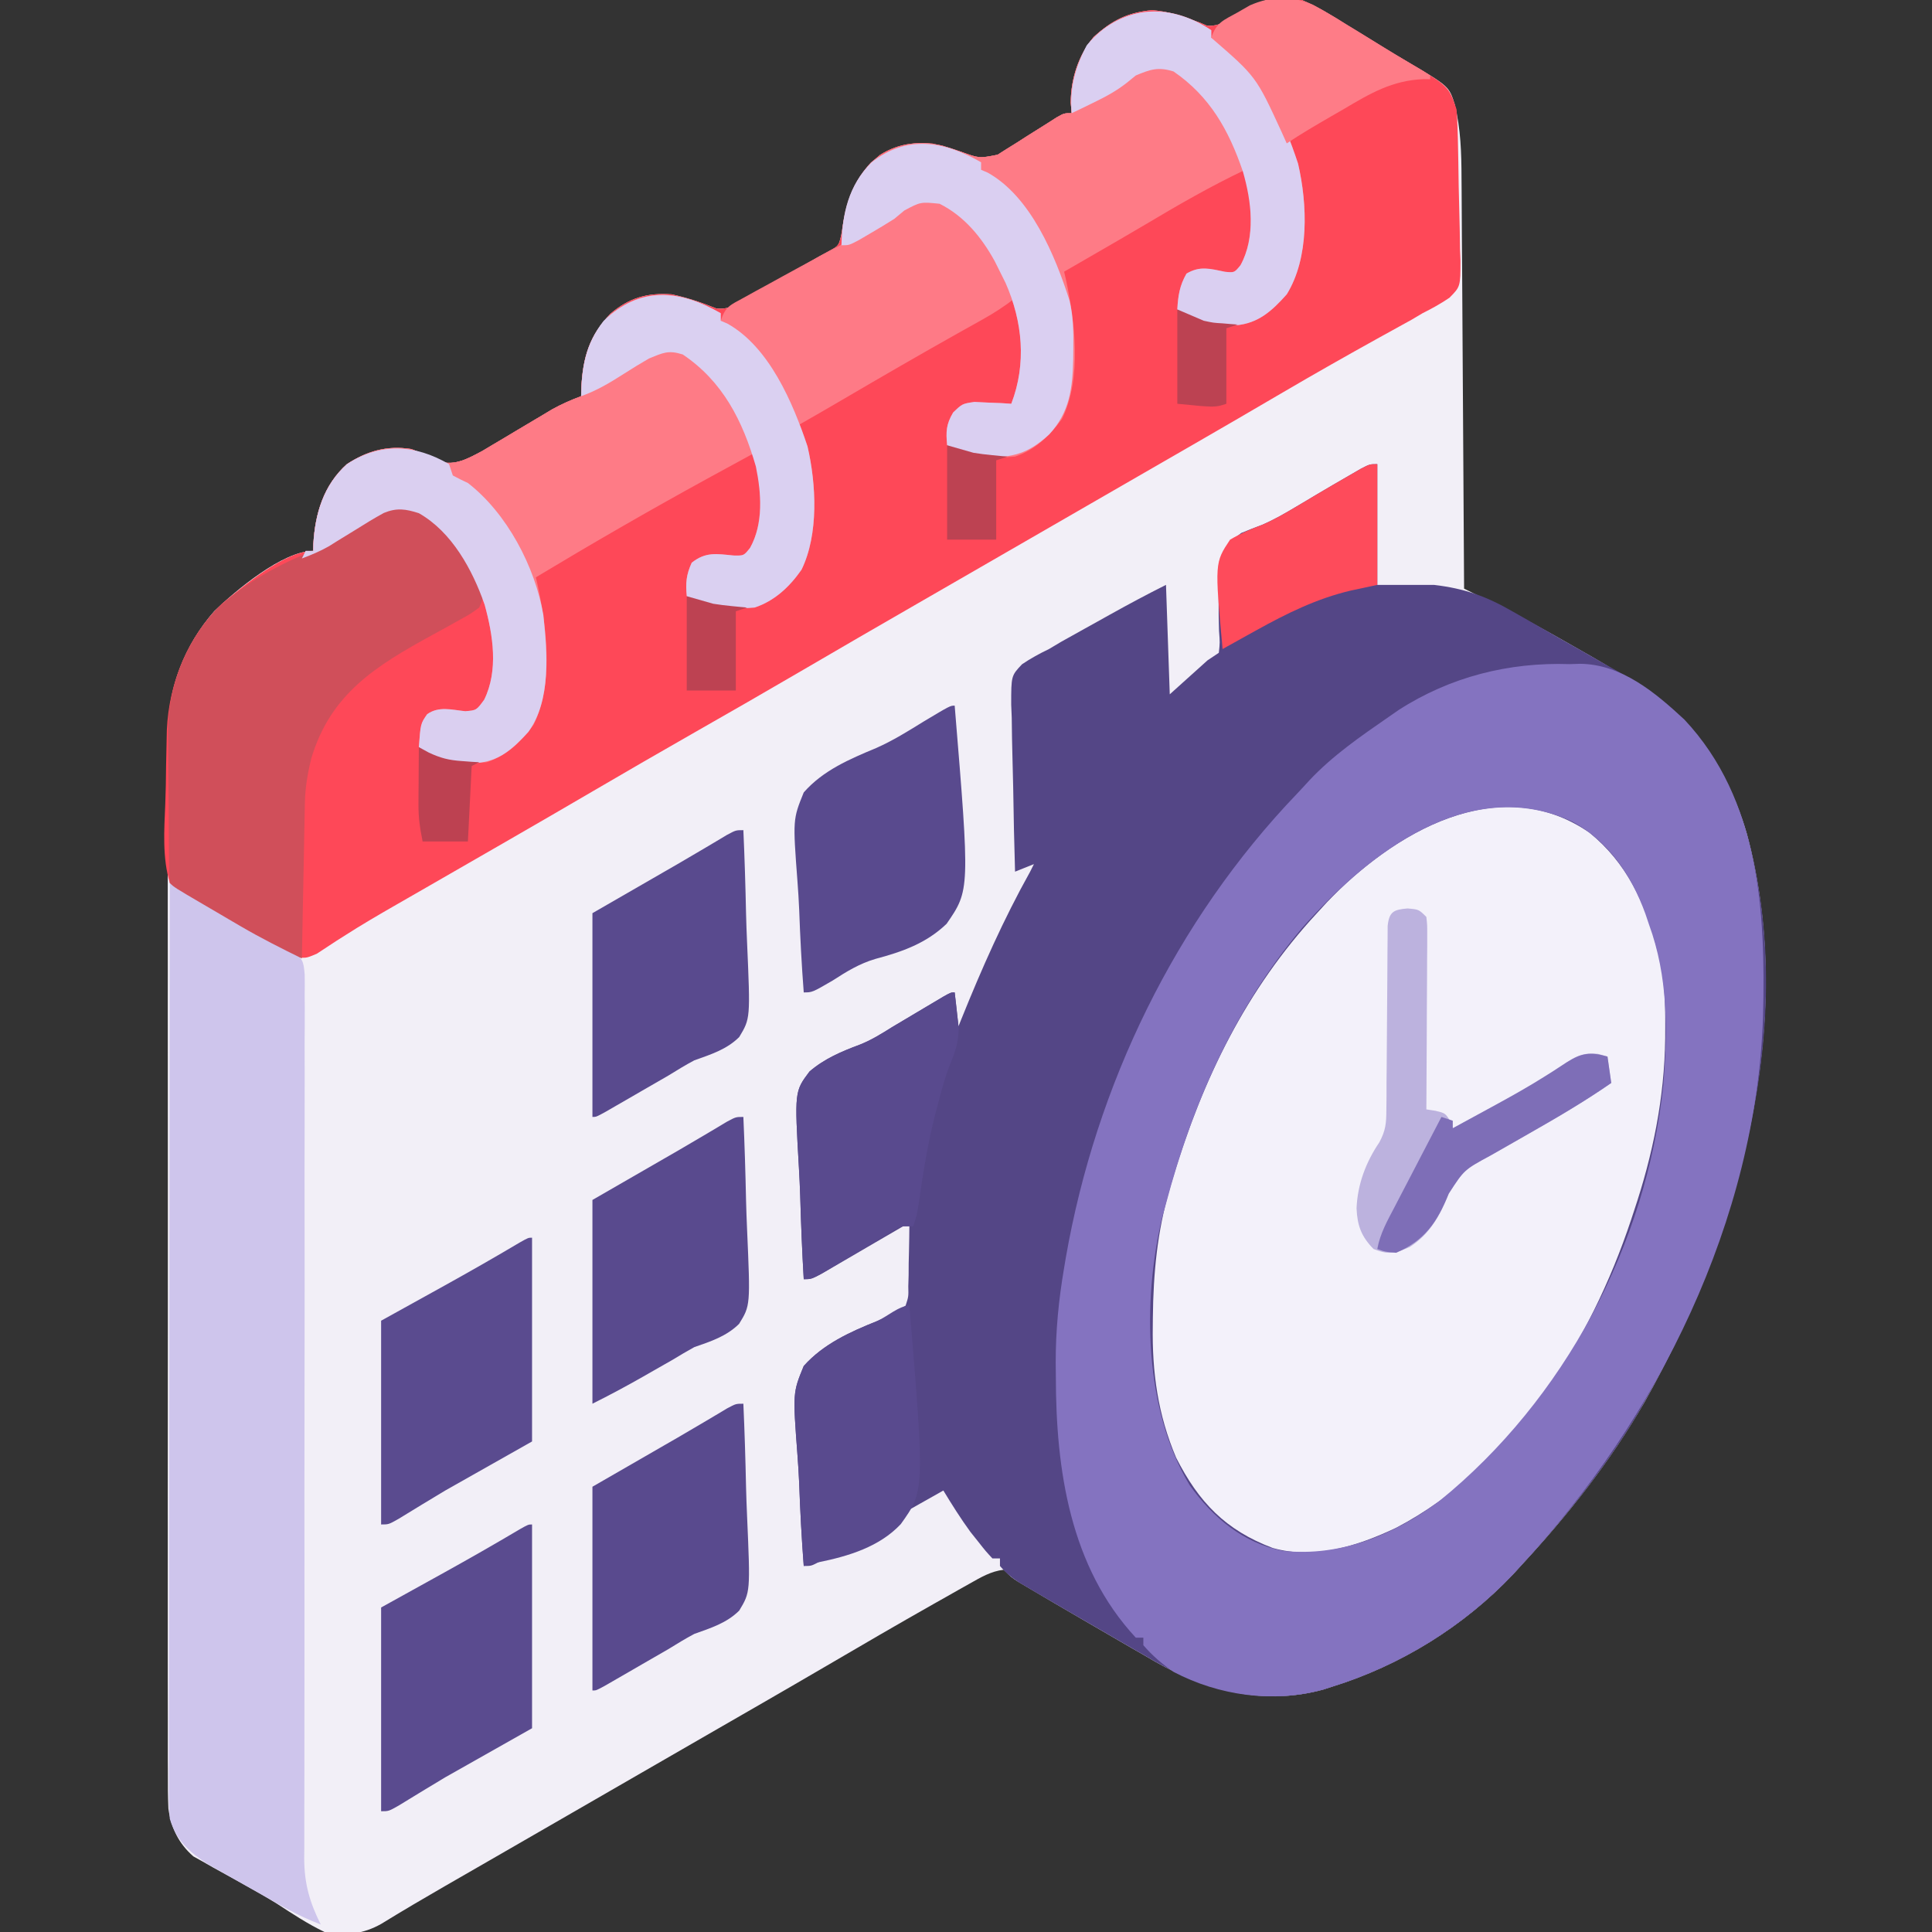 <?xml version="1.0" encoding="UTF-8"?>
<svg version="1.1" xmlns="http://www.w3.org/2000/svg" width="512" height="512">
<rect width="100%" height="100%" fill="#333333" stroke="none"/>
<path d="M0 0 C4.197 1.77 7.965 4.074 11.812 6.5 C13.389 7.46 13.389 7.46 14.997 8.439 C17.071 9.705 19.14 10.98 21.203 12.265 C23.567 13.731 25.944 15.163 28.344 16.57 C39.03 22.895 39.03 22.895 40.553 27.772 C42.108 34.251 42.306 40.486 42.319 47.129 C42.329 48.311 42.339 49.492 42.349 50.709 C42.38 54.589 42.397 58.468 42.414 62.348 C42.432 65.048 42.452 67.748 42.473 70.448 C42.519 76.812 42.556 83.175 42.589 89.539 C42.628 96.79 42.677 104.04 42.727 111.291 C42.83 126.194 42.92 141.097 43 156 C44.07 156.531 45.14 157.061 46.242 157.608 C47.675 158.321 49.108 159.035 50.542 159.748 C51.243 160.096 51.945 160.443 52.668 160.802 C59.106 164.01 65.385 167.469 71.621 171.055 C73.393 172.073 75.171 173.081 76.949 174.088 C97.127 185.59 111.349 198.266 117.969 221.082 C131.497 271.35 115.689 327.295 90.874 371.477 C81.701 387.375 70.485 401.573 58 415 C57.327 415.739 56.654 416.477 55.961 417.238 C42.866 431.044 26.11 441.394 8 447 C7.233 447.248 6.466 447.495 5.676 447.75 C-9.99 452.047 -25.127 448.151 -38.918 440.329 C-39.914 439.746 -40.911 439.163 -41.938 438.562 C-42.998 437.955 -44.058 437.348 -45.151 436.722 C-48.443 434.829 -51.722 432.917 -55 431 C-56.611 430.065 -56.611 430.065 -58.254 429.111 C-63.137 426.275 -68.013 423.427 -72.871 420.547 C-73.623 420.102 -74.375 419.657 -75.15 419.198 C-77 418 -77 418 -79 416 C-82.389 416.39 -85.078 418.013 -88.016 419.668 C-89.502 420.502 -89.502 420.502 -91.019 421.353 C-92.085 421.959 -93.152 422.564 -94.25 423.188 C-95.92 424.129 -95.92 424.129 -97.623 425.09 C-107.103 430.453 -116.514 435.93 -125.91 441.438 C-132.216 445.132 -138.543 448.789 -144.875 452.438 C-145.955 453.06 -147.035 453.683 -148.148 454.324 C-150.338 455.586 -152.528 456.847 -154.718 458.109 C-160.147 461.237 -165.573 464.369 -171 467.5 C-173.167 468.75 -175.333 470 -177.5 471.25 C-178.572 471.869 -179.645 472.488 -180.75 473.125 C-190.5 478.75 -190.5 478.75 -193.754 480.627 C-195.908 481.87 -198.061 483.112 -200.215 484.355 C-205.237 487.253 -210.259 490.15 -215.284 493.043 C-217.05 494.059 -218.816 495.077 -220.582 496.094 C-222.787 497.364 -224.993 498.634 -227.199 499.902 C-232.824 503.144 -238.411 506.433 -243.941 509.834 C-248.829 512.603 -253.547 513.047 -259 512 C-263.471 509.846 -267.517 507.176 -271.665 504.464 C-274.301 502.811 -276.994 501.298 -279.715 499.789 C-281.195 498.957 -281.195 498.957 -282.706 498.108 C-284.658 497.014 -286.618 495.934 -288.587 494.87 C-289.942 494.097 -289.942 494.097 -291.324 493.309 C-292.129 492.863 -292.935 492.418 -293.764 491.959 C-297.656 488.549 -299.669 484.395 -300.37 479.325 C-300.515 476.156 -300.533 473.009 -300.508 469.837 C-300.517 468.019 -300.517 468.019 -300.527 466.164 C-300.54 462.817 -300.535 459.471 -300.523 456.123 C-300.514 452.507 -300.528 448.891 -300.539 445.274 C-300.557 438.196 -300.553 431.117 -300.541 424.039 C-300.532 418.283 -300.531 412.527 -300.535 406.771 C-300.536 405.951 -300.536 405.131 -300.537 404.286 C-300.538 402.62 -300.54 400.954 -300.541 399.288 C-300.552 383.672 -300.539 368.056 -300.518 352.44 C-300.5 339.054 -300.503 325.668 -300.521 312.282 C-300.543 296.726 -300.551 281.169 -300.539 265.612 C-300.538 263.952 -300.537 262.291 -300.535 260.63 C-300.535 259.813 -300.534 258.996 -300.533 258.154 C-300.53 252.41 -300.536 246.666 -300.545 240.922 C-300.556 233.914 -300.553 226.907 -300.532 219.9 C-300.522 216.328 -300.517 212.756 -300.531 209.184 C-300.545 205.304 -300.528 201.424 -300.508 197.544 C-300.517 196.426 -300.526 195.308 -300.535 194.156 C-300.416 182.161 -296.138 171.036 -288.211 161.949 C-282.639 156.582 -270.125 146 -262 146 C-261.986 145.394 -261.972 144.788 -261.957 144.164 C-261.498 136.106 -259.247 128.55 -253.062 123 C-247.692 119.493 -242.417 118.002 -236 119 C-233.422 119.99 -230.96 121.082 -228.492 122.32 C-224.289 123.467 -220.928 121.49 -217.195 119.52 C-216.253 118.956 -215.311 118.393 -214.34 117.812 C-213.299 117.196 -212.258 116.58 -211.186 115.945 C-210.114 115.303 -209.042 114.661 -207.938 114 C-205.803 112.726 -203.666 111.455 -201.527 110.188 C-200.116 109.343 -200.116 109.343 -198.676 108.48 C-196.165 107.092 -193.686 105.998 -191 105 C-190.986 104.31 -190.972 103.621 -190.957 102.91 C-190.55 94.886 -188.839 89.052 -183.242 83.145 C-178.28 78.916 -173.483 77.541 -167 78 C-162.944 78.88 -159.057 80.16 -155.216 81.728 C-151.911 82.134 -150.171 80.784 -147.316 79.141 C-146.224 78.519 -145.131 77.898 -144.006 77.258 C-142.87 76.595 -141.733 75.933 -140.562 75.25 C-139.43 74.603 -138.298 73.956 -137.131 73.289 C-134.078 71.541 -131.034 69.78 -128 68 C-127.075 67.494 -126.15 66.988 -125.197 66.467 C-122.723 65.138 -122.723 65.138 -122.031 62.145 C-121.856 61.045 -121.681 59.945 -121.5 58.812 C-120.007 51.358 -117.733 45.98 -111.812 41.062 C-106.717 37.809 -101.155 37.312 -95.312 38.586 C-93.638 39.089 -91.973 39.628 -90.324 40.211 C-85.499 41.974 -85.499 41.974 -80.628 41.012 C-79.829 40.504 -79.03 39.996 -78.207 39.473 C-77.33 38.928 -76.453 38.383 -75.549 37.822 C-74.646 37.242 -73.743 36.661 -72.812 36.062 C-71.009 34.925 -69.203 33.791 -67.395 32.66 C-66.599 32.151 -65.803 31.642 -64.984 31.117 C-63 30 -63 30 -61 30 C-61.083 29.072 -61.165 28.144 -61.25 27.188 C-61.199 20.895 -59.219 14.649 -55.164 9.809 C-50.376 5.415 -46.21 3.303 -39.688 2.688 C-35.827 3.015 -32.727 3.918 -29.113 5.246 C-28.067 5.619 -28.067 5.619 -27 6 C-26.377 6.268 -25.755 6.536 -25.113 6.812 C-20.854 7.19 -17.168 3.745 -13.68 1.566 C-8.849 -0.49 -5.169 -1.002 0 0 Z " fill="#F2EFF7" transform="translate(345,0)"/>
<path d="M0 0 C0 10.56 0 21.12 0 32 C4.95 32 9.9 32 15 32 C23.151 32.953 28.947 35.038 36 39.125 C37.383 39.907 37.383 39.907 38.794 40.705 C40.797 41.843 42.794 42.991 44.788 44.145 C47.597 45.767 50.418 47.364 53.246 48.952 C55.649 50.306 58.04 51.678 60.43 53.054 C62.131 54.03 63.84 54.991 65.549 55.952 C82.869 66.074 93.302 80.74 98.496 100.042 C111.461 150.431 94.909 206.824 69.605 250.676 C60.683 265.717 49.896 279.207 38 292 C37.327 292.739 36.654 293.477 35.961 294.238 C22.866 308.044 6.11 318.394 -12 324 C-12.767 324.248 -13.534 324.495 -14.324 324.75 C-29.99 329.047 -45.126 325.151 -58.917 317.329 C-60.412 316.455 -60.412 316.455 -61.938 315.562 C-62.999 314.954 -64.06 314.346 -65.153 313.719 C-68.444 311.827 -71.722 309.915 -75 308 C-77.134 306.765 -79.268 305.531 -81.402 304.297 C-83.394 303.137 -85.385 301.976 -87.375 300.812 C-88.765 300.002 -88.765 300.002 -90.183 299.176 C-91.038 298.671 -91.893 298.165 -92.773 297.645 C-93.52 297.205 -94.267 296.765 -95.037 296.312 C-96.97 295.02 -98.498 293.774 -100 292 C-100 291.34 -100 290.68 -100 290 C-100.66 290 -101.32 290 -102 290 C-103.77 288.094 -103.77 288.094 -105.812 285.5 C-106.479 284.665 -107.145 283.829 -107.832 282.969 C-110.42 279.425 -112.722 275.747 -115 272 C-118.584 274.019 -122.167 276.041 -125.75 278.062 C-126.801 278.655 -127.852 279.248 -128.934 279.858 C-135.333 283.472 -141.695 287.131 -147.988 290.926 C-150 292 -150 292 -152 292 C-152.562 284.694 -152.945 277.393 -153.208 270.07 C-153.319 267.586 -153.468 265.104 -153.66 262.625 C-154.904 246.079 -154.904 246.079 -152 239 C-146.793 233.167 -139.721 229.966 -132.565 227.101 C-129.854 225.937 -127.437 224.665 -125 223 C-124.225 220.607 -124.225 220.607 -124.293 217.895 C-124.249 216.42 -124.249 216.42 -124.205 214.916 C-124.199 213.892 -124.193 212.868 -124.188 211.812 C-124.162 210.777 -124.137 209.741 -124.111 208.674 C-124.052 206.116 -124.016 203.559 -124 201 C-124.777 201.454 -125.554 201.909 -126.355 202.377 C-129.234 204.058 -132.116 205.734 -134.999 207.409 C-136.247 208.135 -137.494 208.862 -138.741 209.591 C-140.531 210.638 -142.324 211.679 -144.117 212.719 C-145.196 213.347 -146.275 213.976 -147.386 214.623 C-150 216 -150 216 -152 216 C-152.433 208.637 -152.729 201.278 -152.934 193.905 C-153.019 191.402 -153.135 188.899 -153.282 186.398 C-154.441 166.251 -154.441 166.251 -150.47 160.962 C-146.52 157.57 -142.017 155.658 -137.176 153.856 C-134.083 152.639 -131.37 150.945 -128.562 149.18 C-127.629 148.625 -126.696 148.071 -125.734 147.5 C-123.848 146.379 -121.963 145.257 -120.078 144.133 C-118.709 143.321 -118.709 143.321 -117.312 142.492 C-116.1 141.771 -116.1 141.771 -114.863 141.035 C-113 140 -113 140 -112 140 C-111.505 144.455 -111.505 144.455 -111 149 C-110.744 148.362 -110.488 147.724 -110.225 147.067 C-104.809 133.63 -99.065 120.65 -92 108 C-91.67 107.34 -91.34 106.68 -91 106 C-93.475 106.99 -93.475 106.99 -96 108 C-96.228 100.562 -96.386 93.126 -96.494 85.686 C-96.54 83.156 -96.601 80.626 -96.679 78.097 C-96.788 74.457 -96.839 70.821 -96.879 67.18 C-96.925 66.051 -96.972 64.923 -97.02 63.76 C-97.025 56.088 -97.025 56.088 -94.152 53.037 C-91.835 51.465 -89.523 50.209 -87 49 C-85.937 48.367 -84.874 47.734 -83.779 47.081 C-82.817 46.545 -81.854 46.009 -80.863 45.457 C-79.255 44.559 -79.255 44.559 -77.615 43.643 C-75.98 42.737 -75.98 42.737 -74.312 41.812 C-73.211 41.197 -72.109 40.581 -70.975 39.947 C-66.022 37.189 -61.073 34.537 -56 32 C-55.505 46.355 -55.505 46.355 -55 61 C-51.7 58.03 -48.4 55.06 -45 52 C-44.01 51.34 -43.02 50.68 -42 50 C-41.704 47.313 -41.704 47.313 -41.945 44.18 C-42.087 39.238 -42.133 34.353 -41.879 29.414 C-41.831 28.3 -41.782 27.186 -41.733 26.038 C-40.788 22.123 -39.195 20.706 -36.062 18.25 C-34.213 17.495 -32.359 16.748 -30.482 16.061 C-27.309 14.705 -24.383 12.995 -21.422 11.234 C-20.551 10.717 -20.551 10.717 -19.662 10.189 C-18.474 9.482 -17.287 8.774 -16.1 8.064 C-13.223 6.351 -10.328 4.672 -7.426 3 C-6.43 2.422 -5.434 1.845 -4.407 1.25 C-2 0 -2 0 0 0 Z " fill="#544686" transform="translate(365,123)"/>
<path d="M0 0 C4.197 1.77 7.965 4.074 11.812 6.5 C13.389 7.46 13.389 7.46 14.997 8.439 C17.071 9.705 19.14 10.98 21.203 12.265 C23.567 13.731 25.944 15.163 28.344 16.57 C38.949 22.847 38.949 22.847 41 29 C41.131 30.547 41.21 32.099 41.256 33.652 C41.285 34.593 41.314 35.534 41.344 36.504 C41.442 40.804 41.516 45.104 41.57 49.405 C41.607 51.672 41.661 53.938 41.734 56.204 C41.837 59.477 41.882 62.746 41.914 66.02 C41.957 67.029 42.001 68.039 42.045 69.079 C42.027 75.956 42.027 75.956 39.128 78.903 C36.817 80.469 34.5 81.761 32 83 C31.031 83.576 30.062 84.151 29.064 84.744 C28.217 85.21 27.369 85.676 26.496 86.156 C25.033 86.966 25.033 86.966 23.541 87.793 C22.005 88.638 22.005 88.638 20.438 89.5 C11.926 94.224 3.461 99.015 -4.938 103.938 C-13.234 108.799 -21.543 113.636 -29.875 118.438 C-30.955 119.06 -32.035 119.683 -33.148 120.324 C-35.338 121.586 -37.528 122.847 -39.718 124.109 C-45.147 127.237 -50.573 130.369 -56 133.5 C-58.167 134.75 -60.333 136 -62.5 137.25 C-63.572 137.869 -64.645 138.488 -65.75 139.125 C-75.5 144.75 -75.5 144.75 -78.75 146.625 C-80.916 147.874 -83.081 149.124 -85.246 150.373 C-90.686 153.512 -96.127 156.65 -101.57 159.785 C-112.022 165.807 -122.463 171.847 -132.875 177.938 C-142.145 183.359 -151.458 188.702 -160.788 194.019 C-169.913 199.22 -179.001 204.48 -188.067 209.783 C-195.322 214.026 -202.594 218.24 -209.875 222.438 C-211.484 223.365 -211.484 223.365 -213.125 224.311 C-218.713 227.532 -224.303 230.75 -229.895 233.965 C-231.024 234.615 -232.154 235.266 -233.318 235.936 C-235.537 237.213 -237.757 238.487 -239.979 239.759 C-244.627 242.429 -249.243 245.116 -253.754 248.012 C-254.788 248.668 -254.788 248.668 -255.843 249.338 C-257.589 250.459 -259.319 251.605 -261.047 252.754 C-264 254 -264 254 -266.887 253.504 C-270.738 251.643 -274.403 249.586 -278.062 247.375 C-278.737 246.974 -279.412 246.573 -280.107 246.16 C-281.566 245.29 -283.008 244.392 -284.434 243.47 C-287.065 241.869 -287.065 241.869 -290.419 240.735 C-294.312 239.045 -297.583 237.546 -300 234 C-302.007 227.258 -301.486 220.017 -301.2 213.066 C-301.063 209.707 -301.016 206.356 -300.986 202.994 C-300.945 200.833 -300.899 198.672 -300.848 196.512 C-300.828 195.522 -300.807 194.532 -300.787 193.512 C-300.242 181.033 -295.269 168.748 -286.188 160 C-280.654 155.36 -269.491 146 -262 146 C-261.986 145.394 -261.972 144.788 -261.957 144.164 C-261.498 136.106 -259.247 128.55 -253.062 123 C-247.692 119.493 -242.417 118.002 -236 119 C-233.422 119.99 -230.96 121.082 -228.492 122.32 C-224.289 123.467 -220.928 121.49 -217.195 119.52 C-216.253 118.956 -215.311 118.393 -214.34 117.812 C-213.299 117.196 -212.258 116.58 -211.186 115.945 C-210.114 115.303 -209.042 114.661 -207.938 114 C-205.803 112.726 -203.666 111.455 -201.527 110.188 C-200.116 109.343 -200.116 109.343 -198.676 108.48 C-196.165 107.092 -193.686 105.998 -191 105 C-190.986 104.31 -190.972 103.621 -190.957 102.91 C-190.55 94.886 -188.839 89.052 -183.242 83.145 C-178.28 78.916 -173.483 77.541 -167 78 C-162.944 78.88 -159.057 80.16 -155.216 81.728 C-151.911 82.134 -150.171 80.784 -147.316 79.141 C-146.224 78.519 -145.131 77.898 -144.006 77.258 C-142.87 76.595 -141.733 75.933 -140.562 75.25 C-139.43 74.603 -138.298 73.956 -137.131 73.289 C-134.078 71.541 -131.034 69.78 -128 68 C-127.075 67.494 -126.15 66.988 -125.197 66.467 C-122.723 65.138 -122.723 65.138 -122.031 62.145 C-121.856 61.045 -121.681 59.945 -121.5 58.812 C-120.007 51.358 -117.733 45.98 -111.812 41.062 C-106.717 37.809 -101.155 37.312 -95.312 38.586 C-93.638 39.089 -91.973 39.628 -90.324 40.211 C-85.499 41.974 -85.499 41.974 -80.628 41.012 C-79.829 40.504 -79.03 39.996 -78.207 39.473 C-77.33 38.928 -76.453 38.383 -75.549 37.822 C-74.646 37.242 -73.743 36.661 -72.812 36.062 C-71.009 34.925 -69.203 33.791 -67.395 32.66 C-66.599 32.151 -65.803 31.642 -64.984 31.117 C-63 30 -63 30 -61 30 C-61.083 29.072 -61.165 28.144 -61.25 27.188 C-61.199 20.895 -59.219 14.649 -55.164 9.809 C-50.376 5.415 -46.21 3.303 -39.688 2.688 C-35.827 3.015 -32.727 3.918 -29.113 5.246 C-28.067 5.619 -28.067 5.619 -27 6 C-26.377 6.268 -25.755 6.536 -25.113 6.812 C-20.854 7.19 -17.168 3.745 -13.68 1.566 C-8.849 -0.49 -5.169 -1.002 0 0 Z " fill="#FE4858" transform="translate(345,0)"/>
<path d="M0 0 C9.698 7.889 14.723 18.453 17.75 30.312 C17.921 30.941 18.093 31.569 18.269 32.216 C19.868 38.559 20.097 44.665 20.062 51.188 C20.055 52.833 20.055 52.833 20.048 54.512 C19.822 70.441 16.796 85.251 11.75 100.312 C11.503 101.065 11.255 101.817 11 102.593 C0.207 135.02 -20.227 167.923 -51.25 184.188 C-61.35 188.976 -72.801 192.697 -83.949 189.551 C-96.519 184.797 -103.574 177.394 -109.574 165.594 C-114.419 154.116 -115.949 143.016 -115.75 130.625 C-115.744 129.929 -115.738 129.233 -115.731 128.516 C-115.609 116.753 -114.572 105.633 -111.25 94.312 C-110.971 93.359 -110.692 92.406 -110.404 91.424 C-102.548 65.281 -90.926 41.471 -72.25 21.312 C-71.367 20.348 -70.484 19.384 -69.574 18.391 C-52.049 0.028 -24.086 -16.628 0 0 Z " fill="#F3F1FA" transform="translate(421.25,220.688)"/>
<path d="M0 0 C0.896 -0.028 1.792 -0.057 2.715 -0.086 C13.712 0.011 22.633 7.505 30.375 14.688 C50.304 35.893 51.935 65.734 51.229 93.26 C49.488 147.24 23.254 200.011 -13 239 C-13.673 239.739 -14.346 240.477 -15.039 241.238 C-28.134 255.044 -44.89 265.394 -63 271 C-63.767 271.248 -64.534 271.495 -65.324 271.75 C-78.547 275.377 -92.974 273.399 -105 267.062 C-108.069 264.952 -110.558 262.812 -113 260 C-113 259.34 -113 258.68 -113 258 C-113.66 258 -114.32 258 -115 258 C-132.459 239.225 -136.175 213.449 -136.188 188.812 C-136.206 186.975 -136.206 186.975 -136.225 185.1 C-136.238 176.564 -135.437 168.409 -134 160 C-133.854 159.125 -133.708 158.251 -133.557 157.35 C-125.571 111.57 -104.504 68.01 -72.33 34.397 C-71.2 33.21 -70.092 32.004 -68.988 30.793 C-62.807 24.209 -55.397 19.118 -48 14 C-47.132 13.398 -46.265 12.796 -45.371 12.176 C-31.691 3.356 -16.128 -0.547 0 0 Z M-71 70 C-88.809 91.184 -99.969 116.445 -107 143 C-107.342 144.218 -107.683 145.436 -108.035 146.691 C-113.311 169.046 -112.785 197.566 -100.719 217.605 C-94.564 226.18 -86.586 232.92 -76 235 C-60.742 236.602 -46.428 230.727 -34.438 221.688 C-1.463 194.896 20.348 153.897 24.797 111.515 C25.967 97.009 26.052 82.779 21 69 C20.532 67.61 20.532 67.61 20.055 66.191 C16.373 56.027 10.309 46.961 0.629 41.715 C-26.742 29.176 -53.522 50.221 -71 70 Z " fill="#8473C0" transform="translate(416,176)"/>
<path d="M0 0 C1.733 0.945 3.467 1.89 5.2 2.835 C6.648 3.625 6.648 3.625 8.125 4.43 C12.193 6.651 16.256 8.883 20.312 11.125 C21.071 11.541 21.83 11.958 22.611 12.387 C23.726 13.004 23.726 13.004 24.863 13.633 C25.516 13.993 26.169 14.352 26.841 14.723 C27.554 15.145 28.266 15.566 29 16 C30.019 16.485 31.039 16.97 32.089 17.469 C35.231 20.201 35.431 20.452 35.746 24.312 C35.774 26.13 35.77 27.948 35.739 29.766 C35.746 30.769 35.753 31.771 35.761 32.804 C35.777 36.173 35.751 39.54 35.725 42.909 C35.729 45.32 35.735 47.732 35.743 50.143 C35.755 55.341 35.75 60.539 35.728 65.737 C35.697 73.261 35.701 80.785 35.715 88.309 C35.738 100.527 35.735 112.746 35.715 124.965 C35.713 126.062 35.713 126.062 35.711 127.181 C35.71 127.913 35.709 128.645 35.708 129.4 C35.691 139.771 35.68 150.142 35.676 160.514 C35.676 161.243 35.675 161.972 35.675 162.723 C35.671 174.892 35.679 187.06 35.693 199.228 C35.701 206.731 35.696 214.233 35.675 221.736 C35.66 227.488 35.66 233.241 35.664 238.994 C35.663 241.351 35.657 243.708 35.646 246.066 C35.631 249.286 35.634 252.506 35.642 255.726 C35.633 256.657 35.624 257.588 35.615 258.547 C35.658 265.167 37.024 270.048 40 276 C33.967 273.757 28.508 270.466 22.935 267.288 C21.01 266.193 19.08 265.111 17.148 264.029 C15.911 263.326 14.674 262.623 13.438 261.918 C12.322 261.287 11.207 260.655 10.059 260.005 C5.136 256.778 1.686 253.707 0 248 C-0.285 244.66 -0.261 241.334 -0.241 237.984 C-0.242 236.967 -0.244 235.95 -0.246 234.902 C-0.249 231.49 -0.238 228.079 -0.227 224.667 C-0.226 222.223 -0.227 219.779 -0.228 217.335 C-0.228 212.071 -0.223 206.807 -0.211 201.543 C-0.195 193.932 -0.19 186.321 -0.187 178.71 C-0.183 166.362 -0.17 154.014 -0.151 141.666 C-0.133 129.671 -0.118 117.677 -0.11 105.682 C-0.109 104.573 -0.109 104.573 -0.108 103.442 C-0.106 99.732 -0.103 96.022 -0.101 92.312 C-0.08 61.542 -0.045 30.771 0 0 Z " fill="#CEC5EC" transform="translate(45,234)"/>
<path d="M0 0 C0 0.66 0 1.32 0 2 C0.572 2.245 1.145 2.49 1.734 2.742 C12.838 8.907 19.142 23.739 23 35.312 C25.317 45.309 25.997 58.594 21.41 67.98 C18.233 72.531 14.293 76.236 9 78 C2.243 78.56 -2.993 78.204 -9 75 C-9.325 71.502 -9.157 69.343 -7.688 66.125 C-3.963 63.18 -1.157 63.772 3.441 64.215 C6.121 64.27 6.121 64.27 7.777 62.191 C11.84 54.91 10.482 44.968 9 37 C5.328 38.99 1.663 40.993 -2 43 C-2.627 43.343 -3.255 43.686 -3.901 44.04 C-19.112 52.378 -34.137 61.057 -49 70 C-48.86 70.6 -48.72 71.2 -48.576 71.818 C-46.104 83.12 -44.233 98.356 -49.59 109.051 C-52.836 113.538 -56.712 117.237 -62 119 C-63.955 119.145 -65.915 119.221 -67.875 119.25 C-68.904 119.276 -69.932 119.302 -70.992 119.328 C-74.689 118.925 -77.352 117.648 -80 115 C-79.539 108.776 -79.539 108.776 -77.793 106.262 C-74.692 104.08 -71.313 105.111 -67.691 105.48 C-64.737 105.237 -64.737 105.237 -62.684 102.43 C-58.882 94.684 -60.327 85.35 -62.562 77.25 C-65.794 68.02 -71.206 57.994 -80 53 C-83.476 51.883 -85.832 51.521 -89.263 52.928 C-91.781 54.302 -94.203 55.774 -96.625 57.312 C-98.282 58.332 -99.941 59.349 -101.602 60.363 C-102.327 60.82 -103.052 61.277 -103.799 61.747 C-106.134 63.076 -108.488 64.057 -111 65 C-110.505 64.01 -110.505 64.01 -110 63 C-109.34 63 -108.68 63 -108 63 C-107.986 62.394 -107.972 61.788 -107.957 61.164 C-107.498 53.106 -105.247 45.55 -99.062 40 C-93.692 36.493 -88.417 35.002 -82 36 C-79.422 36.99 -76.96 38.082 -74.492 39.32 C-70.289 40.467 -66.928 38.49 -63.195 36.52 C-62.253 35.956 -61.311 35.393 -60.34 34.812 C-58.778 33.888 -58.778 33.888 -57.186 32.945 C-56.114 32.303 -55.042 31.661 -53.938 31 C-51.803 29.726 -49.666 28.455 -47.527 27.188 C-46.586 26.624 -45.645 26.061 -44.676 25.48 C-42.165 24.092 -39.686 22.998 -37 22 C-36.986 21.31 -36.972 20.621 -36.957 19.91 C-36.553 11.945 -34.951 5.791 -29.066 0.145 C-19.723 -7.291 -9.945 -5.709 0 0 Z " fill="#FE7B86" transform="translate(191,83)"/>
<path d="M0 0 C0 0.66 0 1.32 0 2 C0.572 2.245 1.145 2.49 1.734 2.742 C12.849 8.913 19.176 23.778 23 35.375 C25.497 46.179 25.991 60.325 20 70 C16.155 74.324 12.476 77.716 6.512 78.203 C0.891 78.296 -3.144 78.195 -8 75 C-8.33 74.67 -8.66 74.34 -9 74 C-8.794 70.353 -8.394 67.685 -6.562 64.5 C-2.961 62.392 -0.33 63.215 3.66 64.031 C6.13 64.268 6.13 64.268 7.746 62.281 C11.807 54.894 10.461 45.034 9 37 C-0.2 41.361 -8.887 46.389 -17.625 51.594 C-21.919 54.136 -26.242 56.629 -30.562 59.125 C-31.402 59.611 -32.242 60.096 -33.108 60.596 C-35.071 61.731 -37.036 62.866 -39 64 C-38.86 64.6 -38.72 65.2 -38.576 65.818 C-36.104 77.12 -34.233 92.356 -39.59 103.051 C-42.836 107.538 -46.712 111.237 -52 113 C-58.757 113.56 -63.993 113.204 -70 110 C-70.336 106.39 -70.279 104.47 -68.406 101.312 C-66 99 -66 99 -62.766 98.512 C-61.605 98.57 -60.445 98.628 -59.25 98.688 C-58.08 98.733 -56.909 98.778 -55.703 98.824 C-54.811 98.882 -53.919 98.94 -53 99 C-48.911 88.375 -49.994 77.211 -54.52 66.969 C-55.008 65.989 -55.497 65.009 -56 64 C-56.458 63.082 -56.915 62.164 -57.387 61.219 C-60.856 54.907 -65.443 49.279 -72 46 C-77.032 45.489 -77.032 45.489 -81.344 47.785 C-82.22 48.516 -83.097 49.247 -84 50 C-86.039 51.288 -88.103 52.538 -90.188 53.75 C-91.756 54.67 -91.756 54.67 -93.355 55.609 C-96 57 -96 57 -98 57 C-97.804 48.608 -96.024 41.408 -90.242 35.074 C-85.304 30.886 -80.431 29.544 -74 30 C-71.36 30.58 -68.871 31.31 -66.324 32.211 C-61.499 33.974 -61.499 33.974 -56.628 33.012 C-55.829 32.504 -55.03 31.996 -54.207 31.473 C-53.33 30.928 -52.453 30.383 -51.549 29.822 C-50.646 29.242 -49.743 28.661 -48.812 28.062 C-47.009 26.925 -45.203 25.791 -43.395 24.66 C-42.599 24.151 -41.803 23.642 -40.984 23.117 C-39 22 -39 22 -37 22 C-37.083 21.072 -37.165 20.144 -37.25 19.188 C-37.199 12.895 -35.219 6.649 -31.164 1.809 C-21.786 -6.797 -10.485 -6.99 0 0 Z " fill="#FE7B86" transform="translate(321,8)"/>
<path d="M0 0 C7.8 4.606 13.726 13.72 17 22 C16.908 23.954 16.908 23.954 16 26 C13.643 27.72 13.643 27.72 10.531 29.426 C9.402 30.058 8.273 30.69 7.109 31.342 C5.907 32 4.704 32.657 3.5 33.312 C-11.412 41.5 -23.355 48.829 -28.492 65.93 C-29.469 69.913 -30.126 73.683 -30.205 77.79 C-30.225 78.711 -30.245 79.631 -30.266 80.58 C-30.291 82.05 -30.291 82.05 -30.316 83.551 C-30.337 84.565 -30.358 85.579 -30.379 86.623 C-30.445 89.853 -30.504 93.083 -30.562 96.312 C-30.606 98.506 -30.649 100.699 -30.693 102.893 C-30.8 108.262 -30.902 113.631 -31 119 C-36.483 116.299 -41.913 113.573 -47.191 110.484 C-48.237 109.873 -49.284 109.262 -50.361 108.633 C-51.418 108.011 -52.474 107.39 -53.562 106.75 C-55.199 105.795 -55.199 105.795 -56.869 104.82 C-64.859 100.141 -64.859 100.141 -66 99 C-66.114 97.524 -66.16 96.043 -66.177 94.563 C-66.19 93.618 -66.203 92.672 -66.216 91.698 C-66.223 90.666 -66.231 89.634 -66.238 88.57 C-66.246 87.51 -66.254 86.45 -66.263 85.358 C-66.277 83.103 -66.287 80.848 -66.295 78.594 C-66.312 75.174 -66.356 71.755 -66.4 68.336 C-66.411 66.143 -66.419 63.951 -66.426 61.758 C-66.443 60.746 -66.461 59.734 -66.479 58.691 C-66.444 46.918 -61.979 35.694 -54.105 26.879 C-47.174 20.282 -38.485 15.254 -29.664 11.629 C-26.74 10.413 -24.107 8.919 -21.406 7.266 C-20.202 6.529 -20.202 6.529 -18.973 5.777 C-17.317 4.755 -15.669 3.721 -14.027 2.676 C-9.001 -0.366 -5.915 -1.901 0 0 Z " fill="#D04F5A" transform="translate(111,135)"/>
<path d="M0 0 C10.534 5.267 15.729 15.534 20 26 C17.249 28.142 14.467 29.949 11.422 31.645 C10.068 32.403 10.068 32.403 8.688 33.176 C7.718 33.716 6.749 34.256 5.75 34.812 C-4.86 40.763 -15.38 46.855 -25.875 53.004 C-29.902 55.363 -33.942 57.695 -38 60 C-38.461 58.973 -38.923 57.945 -39.398 56.887 C-46.119 42.285 -46.119 42.285 -58 32 C-56.717 28.15 -55.465 27.85 -51.961 25.926 C-50.388 25.054 -50.388 25.054 -48.784 24.164 C-47.659 23.553 -46.534 22.942 -45.375 22.312 C-44.236 21.684 -43.097 21.056 -41.923 20.408 C-34.714 16.441 -27.459 12.568 -20.168 8.754 C-16.093 6.498 -12.266 3.94 -8.465 1.25 C-5.42 -0.294 -3.374 -0.326 0 0 Z " fill="#FE7A86" transform="translate(249,53)"/>
<path d="M0 0 C0 17.82 0 35.64 0 54 C-11.385 60.435 -11.385 60.435 -23 67 C-29.18 70.721 -29.18 70.721 -35.332 74.488 C-38 76 -38 76 -40 76 C-40 58.18 -40 40.36 -40 22 C-27.25 14.938 -27.25 14.938 -23.31 12.758 C-16.557 9.012 -9.862 5.195 -3.222 1.252 C-1 0 -1 0 0 0 Z " fill="#5A4B8F" transform="translate(141,404)"/>
<path d="M0 0 C0 17.82 0 35.64 0 54 C-11.385 60.435 -11.385 60.435 -23 67 C-29.18 70.721 -29.18 70.721 -35.332 74.488 C-38 76 -38 76 -40 76 C-40 58.18 -40 40.36 -40 22 C-27.25 14.938 -27.25 14.938 -23.31 12.758 C-16.557 9.012 -9.862 5.195 -3.222 1.252 C-1 0 -1 0 0 0 Z " fill="#5A4B8F" transform="translate(141,328)"/>
<path d="M0 0 C0.331 7.4 0.558 14.799 0.714 22.205 C0.779 24.721 0.868 27.237 0.981 29.752 C1.861 49.909 1.861 49.909 -1.096 54.821 C-4.419 58.14 -8.671 59.45 -13 61 C-15.371 62.253 -17.638 63.659 -19.922 65.062 C-22.197 66.377 -24.473 67.689 -26.75 69 C-27.935 69.686 -29.12 70.372 -30.305 71.059 C-31.416 71.699 -32.527 72.34 -33.672 73 C-34.673 73.578 -35.674 74.155 -36.706 74.75 C-39 76 -39 76 -40 76 C-40 58.18 -40 40.36 -40 22 C-27.75 14.938 -27.75 14.938 -23.968 12.758 C-22.942 12.166 -21.916 11.574 -20.859 10.965 C-19.724 10.311 -18.589 9.657 -17.42 8.984 C-15.117 7.648 -12.821 6.304 -10.533 4.942 C-8.916 3.983 -8.916 3.983 -7.266 3.004 C-6.299 2.426 -5.333 1.848 -4.337 1.252 C-2 0 -2 0 0 0 Z " fill="#594A8E" transform="translate(197,372)"/>
<path d="M0 0 C0.331 7.4 0.558 14.799 0.714 22.205 C0.779 24.721 0.868 27.237 0.981 29.752 C1.865 49.982 1.865 49.982 -1.142 54.848 C-4.49 58.143 -8.648 59.495 -13 61 C-14.908 62.058 -16.795 63.157 -18.652 64.301 C-20.413 65.307 -22.174 66.311 -23.938 67.312 C-24.83 67.824 -25.723 68.335 -26.643 68.861 C-31.053 71.375 -35.451 73.726 -40 76 C-40 58.18 -40 40.36 -40 22 C-27.75 14.938 -27.75 14.938 -23.968 12.758 C-22.942 12.166 -21.916 11.574 -20.859 10.965 C-19.724 10.311 -18.589 9.657 -17.42 8.984 C-15.117 7.648 -12.821 6.304 -10.533 4.942 C-8.916 3.983 -8.916 3.983 -7.266 3.004 C-6.299 2.426 -5.333 1.848 -4.337 1.252 C-2 0 -2 0 0 0 Z " fill="#594A8E" transform="translate(197,296)"/>
<path d="M0 0 C0.331 7.4 0.558 14.799 0.714 22.205 C0.779 24.721 0.868 27.237 0.981 29.752 C1.861 49.909 1.861 49.909 -1.096 54.821 C-4.419 58.14 -8.671 59.45 -13 61 C-15.371 62.253 -17.638 63.659 -19.922 65.062 C-22.197 66.377 -24.473 67.689 -26.75 69 C-27.935 69.686 -29.12 70.372 -30.305 71.059 C-31.416 71.699 -32.527 72.34 -33.672 73 C-34.673 73.578 -35.674 74.155 -36.706 74.75 C-39 76 -39 76 -40 76 C-40 58.18 -40 40.36 -40 22 C-27.75 14.938 -27.75 14.938 -23.968 12.758 C-22.942 12.166 -21.916 11.574 -20.859 10.965 C-19.724 10.311 -18.589 9.657 -17.42 8.984 C-15.117 7.648 -12.821 6.304 -10.533 4.942 C-8.916 3.983 -8.916 3.983 -7.266 3.004 C-6.299 2.426 -5.333 1.848 -4.337 1.252 C-2 0 -2 0 0 0 Z " fill="#594A8E" transform="translate(197,220)"/>
<path d="M0 0 C4.034 48.858 4.034 48.858 -2.13 57.803 C-7.509 62.979 -13.873 65.222 -20.99 67.117 C-25.248 68.366 -28.674 70.485 -32.375 72.875 C-37.749 76 -37.749 76 -40 76 C-40.562 68.694 -40.945 61.393 -41.208 54.07 C-41.319 51.586 -41.468 49.104 -41.66 46.625 C-42.898 30.162 -42.898 30.162 -40 23 C-34.884 17.167 -27.873 14.179 -20.834 11.249 C-16.381 9.287 -12.316 6.746 -8.188 4.188 C-1.184 0 -1.184 0 0 0 Z " fill="#594A8E" transform="translate(253,187)"/>
<path d="M0 0 C0.253 1.997 0.476 3.998 0.688 6 C0.815 7.114 0.943 8.227 1.074 9.375 C0.997 13.155 0.254 15.488 -1.165 18.919 C-2.587 22.461 -3.529 26.126 -4.5 29.812 C-4.714 30.622 -4.929 31.432 -5.149 32.266 C-7.085 39.846 -8.325 47.479 -9.422 55.219 C-10 59 -10 59 -11 62 C-11.99 62 -12.98 62 -14 62 C-15.854 62.849 -15.854 62.849 -17.766 64.047 C-18.491 64.48 -19.217 64.913 -19.965 65.359 C-21.096 66.048 -21.096 66.048 -22.25 66.75 C-23.734 67.641 -25.219 68.532 -26.703 69.422 C-27.423 69.854 -28.143 70.287 -28.885 70.732 C-37.675 76 -37.675 76 -40 76 C-40.433 68.637 -40.729 61.278 -40.934 53.905 C-41.019 51.402 -41.135 48.899 -41.282 46.398 C-42.441 26.251 -42.441 26.251 -38.47 20.962 C-34.52 17.57 -30.017 15.658 -25.176 13.856 C-22.083 12.639 -19.37 10.945 -16.562 9.18 C-15.629 8.625 -14.696 8.071 -13.734 7.5 C-11.848 6.379 -9.963 5.257 -8.078 4.133 C-7.165 3.591 -6.253 3.05 -5.312 2.492 C-4.504 2.011 -3.696 1.53 -2.863 1.035 C-1 0 -1 0 0 0 Z " fill="#594A8E" transform="translate(253,263)"/>
<path d="M0 0 C0.495 1.485 0.495 1.485 1 3 C2.309 3.712 3.647 4.375 5 5 C15.37 13.024 22.809 27.218 25 40 C26.033 49.909 27.128 62.53 21 71 C16.97 75.371 13.395 78.749 7.258 79.203 C5.707 79.226 5.707 79.226 4.125 79.25 C3.096 79.276 2.068 79.302 1.008 79.328 C-2.689 78.925 -5.352 77.648 -8 75 C-7.539 68.776 -7.539 68.776 -5.793 66.262 C-2.692 64.08 0.687 65.111 4.309 65.48 C7.263 65.237 7.263 65.237 9.316 62.43 C13.118 54.684 11.673 45.35 9.438 37.25 C6.206 28.02 0.794 17.994 -8 13 C-11.476 11.883 -13.832 11.521 -17.263 12.928 C-19.781 14.302 -22.203 15.774 -24.625 17.312 C-26.282 18.332 -27.941 19.349 -29.602 20.363 C-30.327 20.82 -31.052 21.277 -31.799 21.747 C-34.134 23.076 -36.488 24.057 -39 25 C-38.67 24.34 -38.34 23.68 -38 23 C-37.34 23 -36.68 23 -36 23 C-35.986 22.394 -35.972 21.788 -35.957 21.164 C-35.498 13.106 -33.247 5.55 -27.062 0 C-18.197 -5.79 -9.012 -5.252 0 0 Z " fill="#DACFF0" transform="translate(119,123)"/>
<path d="M0 0 C3 0.25 3 0.25 5 2.25 C5.241 4.427 5.241 4.427 5.227 7.159 C5.227 8.18 5.227 9.201 5.227 10.252 C5.216 11.358 5.206 12.463 5.195 13.602 C5.192 14.731 5.19 15.86 5.187 17.023 C5.176 20.641 5.15 24.258 5.125 27.875 C5.115 30.323 5.106 32.771 5.098 35.219 C5.076 41.229 5.042 47.24 5 53.25 C6.197 53.434 6.197 53.434 7.418 53.621 C10 54.25 10 54.25 11.312 56.312 C11.653 57.272 11.653 57.272 12 58.25 C15.024 56.609 18.044 54.962 21.062 53.312 C22.42 52.573 22.42 52.573 23.805 51.819 C28.089 49.47 32.327 47.091 36.457 44.48 C37.458 43.851 37.458 43.851 38.478 43.209 C39.713 42.422 40.938 41.622 42.153 40.805 C45.208 38.862 46.748 38.23 50.414 38.516 C51.267 38.758 52.121 39 53 39.25 C53.495 42.715 53.495 42.715 54 46.25 C46.841 51.218 39.383 55.569 31.812 59.875 C29.526 61.177 27.241 62.482 24.957 63.789 C23.956 64.358 22.956 64.928 21.925 65.514 C15.02 69.254 15.02 69.254 10.938 75.562 C8.59 81.411 5.97 86.26 0.562 89.75 C-3.407 91.421 -5.008 91.847 -9 90.25 C-12.259 86.905 -13.285 84.059 -13.5 79.5 C-13.239 73.093 -11.039 67.259 -7.452 61.965 C-5.794 58.864 -5.617 56.976 -5.599 53.482 C-5.586 52.347 -5.573 51.213 -5.559 50.044 C-5.559 48.83 -5.559 47.615 -5.559 46.363 C-5.539 44.483 -5.539 44.483 -5.519 42.565 C-5.485 39.243 -5.462 35.922 -5.447 32.6 C-5.425 27.909 -5.392 23.218 -5.346 18.528 C-5.321 16.031 -5.306 13.535 -5.302 11.039 C-5.287 9.352 -5.287 9.352 -5.271 7.63 C-5.267 6.637 -5.263 5.644 -5.258 4.621 C-4.849 0.862 -3.67 0.306 0 0 Z " fill="#BCB2DE" transform="translate(373,240.75)"/>
<path d="M0 0 C0 0.66 0 1.32 0 2 C0.572 2.245 1.145 2.49 1.734 2.742 C12.849 8.913 19.176 23.778 23 35.375 C25.497 46.179 25.991 60.325 20 70 C16.155 74.324 12.476 77.716 6.512 78.203 C0.891 78.296 -3.144 78.195 -8 75 C-8.495 74.505 -8.495 74.505 -9 74 C-8.794 70.353 -8.394 67.685 -6.562 64.5 C-2.961 62.392 -0.33 63.215 3.66 64.031 C6.13 64.268 6.13 64.268 7.746 62.281 C11.87 54.779 10.654 45.36 8.375 37.438 C4.632 26.471 -0.352 17.571 -10 10.938 C-14.057 9.67 -16.114 10.375 -20 12 C-20.766 12.623 -21.531 13.245 -22.32 13.887 C-25.189 16.149 -28.028 17.662 -31.312 19.25 C-32.381 19.771 -33.45 20.292 -34.551 20.828 C-35.763 21.408 -35.763 21.408 -37 22 C-37.583 15.442 -36.063 9.826 -33 4 C-24.077 -6.65 -11.361 -7.574 0 0 Z " fill="#DACFF1" transform="translate(321,8)"/>
<path d="M0 0 C0 0.66 0 1.32 0 2 C0.572 2.245 1.145 2.49 1.734 2.742 C13.16 9.086 19.604 24.67 23.429 36.623 C24.452 40.88 24.488 45.078 24.438 49.438 C24.428 50.363 24.419 51.288 24.41 52.241 C24.213 59.999 23.482 66.223 18.059 72.105 C12.441 77.289 8.366 78.275 0.809 78.234 C-3.025 77.914 -5.625 76.8 -9 75 C-9.336 71.39 -9.279 69.47 -7.406 66.312 C-5 64 -5 64 -1.766 63.512 C-0.605 63.57 0.555 63.628 1.75 63.688 C2.92 63.733 4.091 63.778 5.297 63.824 C6.189 63.882 7.081 63.94 8 64 C12.089 53.375 11.006 42.211 6.48 31.969 C5.992 30.989 5.503 30.009 5 29 C4.542 28.082 4.085 27.164 3.613 26.219 C0.144 19.907 -4.443 14.279 -11 11 C-16.032 10.489 -16.032 10.489 -20.344 12.785 C-21.22 13.516 -22.097 14.247 -23 15 C-25.039 16.288 -27.103 17.538 -29.188 18.75 C-30.756 19.67 -30.756 19.67 -32.355 20.609 C-35 22 -35 22 -37 22 C-36.805 13.68 -35.144 6.127 -29.066 0.074 C-19.739 -7.314 -9.887 -5.676 0 0 Z " fill="#DACFF1" transform="translate(260,43)"/>
<path d="M0 0 C0 0.66 0 1.32 0 2 C0.572 2.245 1.145 2.49 1.734 2.742 C12.838 8.907 19.142 23.739 23 35.312 C25.317 45.309 25.997 58.594 21.41 67.98 C18.233 72.531 14.293 76.236 9 78 C2.243 78.56 -2.993 78.204 -9 75 C-9.325 71.502 -9.157 69.343 -7.688 66.125 C-3.963 63.18 -1.157 63.772 3.441 64.215 C6.121 64.27 6.121 64.27 7.777 62.191 C11.405 55.689 10.761 47.74 9.316 40.641 C5.822 28.521 0.563 18.093 -10.062 10.938 C-13.888 9.717 -15.307 10.502 -19 12 C-21.22 13.279 -23.407 14.616 -25.562 16 C-29.305 18.398 -32.808 20.501 -37 22 C-36.842 14.301 -35.864 8.155 -31 2 C-21.464 -7.151 -11.049 -6.343 0 0 Z " fill="#DAD0F1" transform="translate(191,83)"/>
<path d="M0 0 C4.05 49.054 4.05 49.054 -2.291 57.916 C-7.949 63.938 -16.117 66.393 -24 68 C-25.334 68.329 -26.668 68.661 -28 69 C-28.562 61.694 -28.945 54.393 -29.208 47.07 C-29.319 44.586 -29.468 42.104 -29.66 39.625 C-30.904 23.079 -30.904 23.079 -28 16 C-22.793 10.167 -15.721 6.966 -8.565 4.101 C-6.015 3.007 -2.708 0 0 0 Z " fill="#594A8E" transform="translate(241,346)"/>
<path d="M0 0 C0 10.56 0 21.12 0 32 C-2.31 32.495 -4.62 32.99 -7 33.5 C-16.057 35.633 -23.9 39.519 -32 44 C-33.224 44.677 -33.224 44.677 -34.473 45.368 C-36.651 46.575 -38.826 47.786 -41 49 C-43.087 26.141 -43.087 26.141 -39.02 20.02 C-36.252 18.388 -33.505 17.195 -30.499 16.077 C-27.322 14.708 -24.386 12.995 -21.418 11.23 C-20.837 10.886 -20.257 10.541 -19.659 10.186 C-18.472 9.479 -17.285 8.772 -16.099 8.063 C-13.222 6.351 -10.327 4.671 -7.426 3 C-6.43 2.422 -5.434 1.845 -4.407 1.25 C-2 0 -2 0 0 0 Z " fill="#FE4B5B" transform="translate(365,123)"/>
<path d="M0 0 C3.116 1.692 6.114 3.505 9.114 5.396 C10.129 6.014 11.145 6.631 12.192 7.267 C14.2 8.491 16.203 9.724 18.199 10.968 C21.88 13.246 25.61 15.438 29.348 17.62 C29.931 18 30.513 18.38 31.114 18.771 C31.114 19.101 31.114 19.431 31.114 19.771 C30.542 19.763 29.97 19.755 29.381 19.746 C21.082 20.055 15.199 23.538 8.176 27.709 C7.054 28.355 5.932 29.002 4.776 29.668 C0.825 31.953 -3.089 34.24 -6.886 36.771 C-7.348 35.744 -7.809 34.716 -8.285 33.658 C-15.006 19.056 -15.006 19.056 -26.886 8.771 C-25.527 4.691 -23.666 4.152 -19.949 2.084 C-18.867 1.461 -17.786 0.839 -16.672 0.197 C-11.026 -2.281 -5.693 -2.423 0 0 Z " fill="#FE7C87" transform="translate(347.886,1.229)"/>
<path d="M0 0 C0.495 3.465 0.495 3.465 1 7 C-6.159 11.968 -13.617 16.319 -21.188 20.625 C-23.474 21.927 -25.759 23.232 -28.043 24.539 C-29.544 25.393 -29.544 25.393 -31.075 26.264 C-37.98 30.004 -37.98 30.004 -42.062 36.312 C-45.072 43.811 -48.423 48.753 -56 52 C-58.938 51.75 -58.938 51.75 -61 51 C-60.277 46.921 -58.305 43.456 -56.402 39.828 C-55.872 38.804 -55.872 38.804 -55.33 37.76 C-54.203 35.588 -53.071 33.419 -51.938 31.25 C-51.171 29.775 -50.405 28.3 -49.639 26.824 C-47.764 23.214 -45.883 19.606 -44 16 C-43.01 16.33 -42.02 16.66 -41 17 C-41 17.66 -41 18.32 -41 19 C-37.976 17.359 -34.956 15.712 -31.938 14.062 C-30.58 13.323 -30.58 13.323 -29.195 12.569 C-24.911 10.22 -20.673 7.841 -16.543 5.23 C-15.542 4.601 -15.542 4.601 -14.522 3.959 C-13.287 3.172 -12.062 2.372 -10.847 1.555 C-6.866 -0.977 -4.53 -1.286 0 0 Z " fill="#7E6EB7" transform="translate(426,280)"/>
<path d="M0 0 C2.31 0.66 4.62 1.32 7 2 C8.639 2.256 10.286 2.473 11.938 2.625 C12.71 2.7 13.482 2.775 14.277 2.852 C15.13 2.925 15.13 2.925 16 3 C15.01 3.33 14.02 3.66 13 4 C13 10.93 13 17.86 13 25 C8.71 25 4.42 25 0 25 C0 16.75 0 8.5 0 0 Z " fill="#BD4252" transform="translate(251,118)"/>
<path d="M0 0 C2.31 0.66 4.62 1.32 7 2 C8.639 2.256 10.286 2.473 11.938 2.625 C12.71 2.7 13.482 2.775 14.277 2.852 C15.13 2.925 15.13 2.925 16 3 C15.01 3.33 14.02 3.66 13 4 C13 10.93 13 17.86 13 25 C8.71 25 4.42 25 0 25 C0 16.75 0 8.5 0 0 Z " fill="#BD4252" transform="translate(182,158)"/>
<path d="M0 0 C0.879 0.481 1.758 0.962 2.664 1.457 C5.818 2.916 7.954 3.456 11.375 3.688 C12.249 3.753 13.123 3.819 14.023 3.887 C14.676 3.924 15.328 3.961 16 4 C15.01 4.495 15.01 4.495 14 5 C13.67 11.6 13.34 18.2 13 25 C9.04 25 5.08 25 1 25 C0.274 21.371 -0.121 18.724 -0.098 15.137 C-0.094 14.25 -0.091 13.364 -0.088 12.451 C-0.08 11.539 -0.071 10.627 -0.062 9.688 C-0.058 8.756 -0.053 7.825 -0.049 6.865 C-0.037 4.577 -0.021 2.288 0 0 Z " fill="#BD4151" transform="translate(111,198)"/>
<path d="M0 0 C3.465 1.485 3.465 1.485 7 3 C9.579 3.55 9.579 3.55 11.938 3.688 C12.71 3.753 13.482 3.819 14.277 3.887 C14.846 3.924 15.414 3.961 16 4 C15.01 4.33 14.02 4.66 13 5 C13 11.6 13 18.2 13 25 C10 26 10 26 0 25 C0 16.75 0 8.5 0 0 Z " fill="#BC4252" transform="translate(312,82)"/>
</svg>
